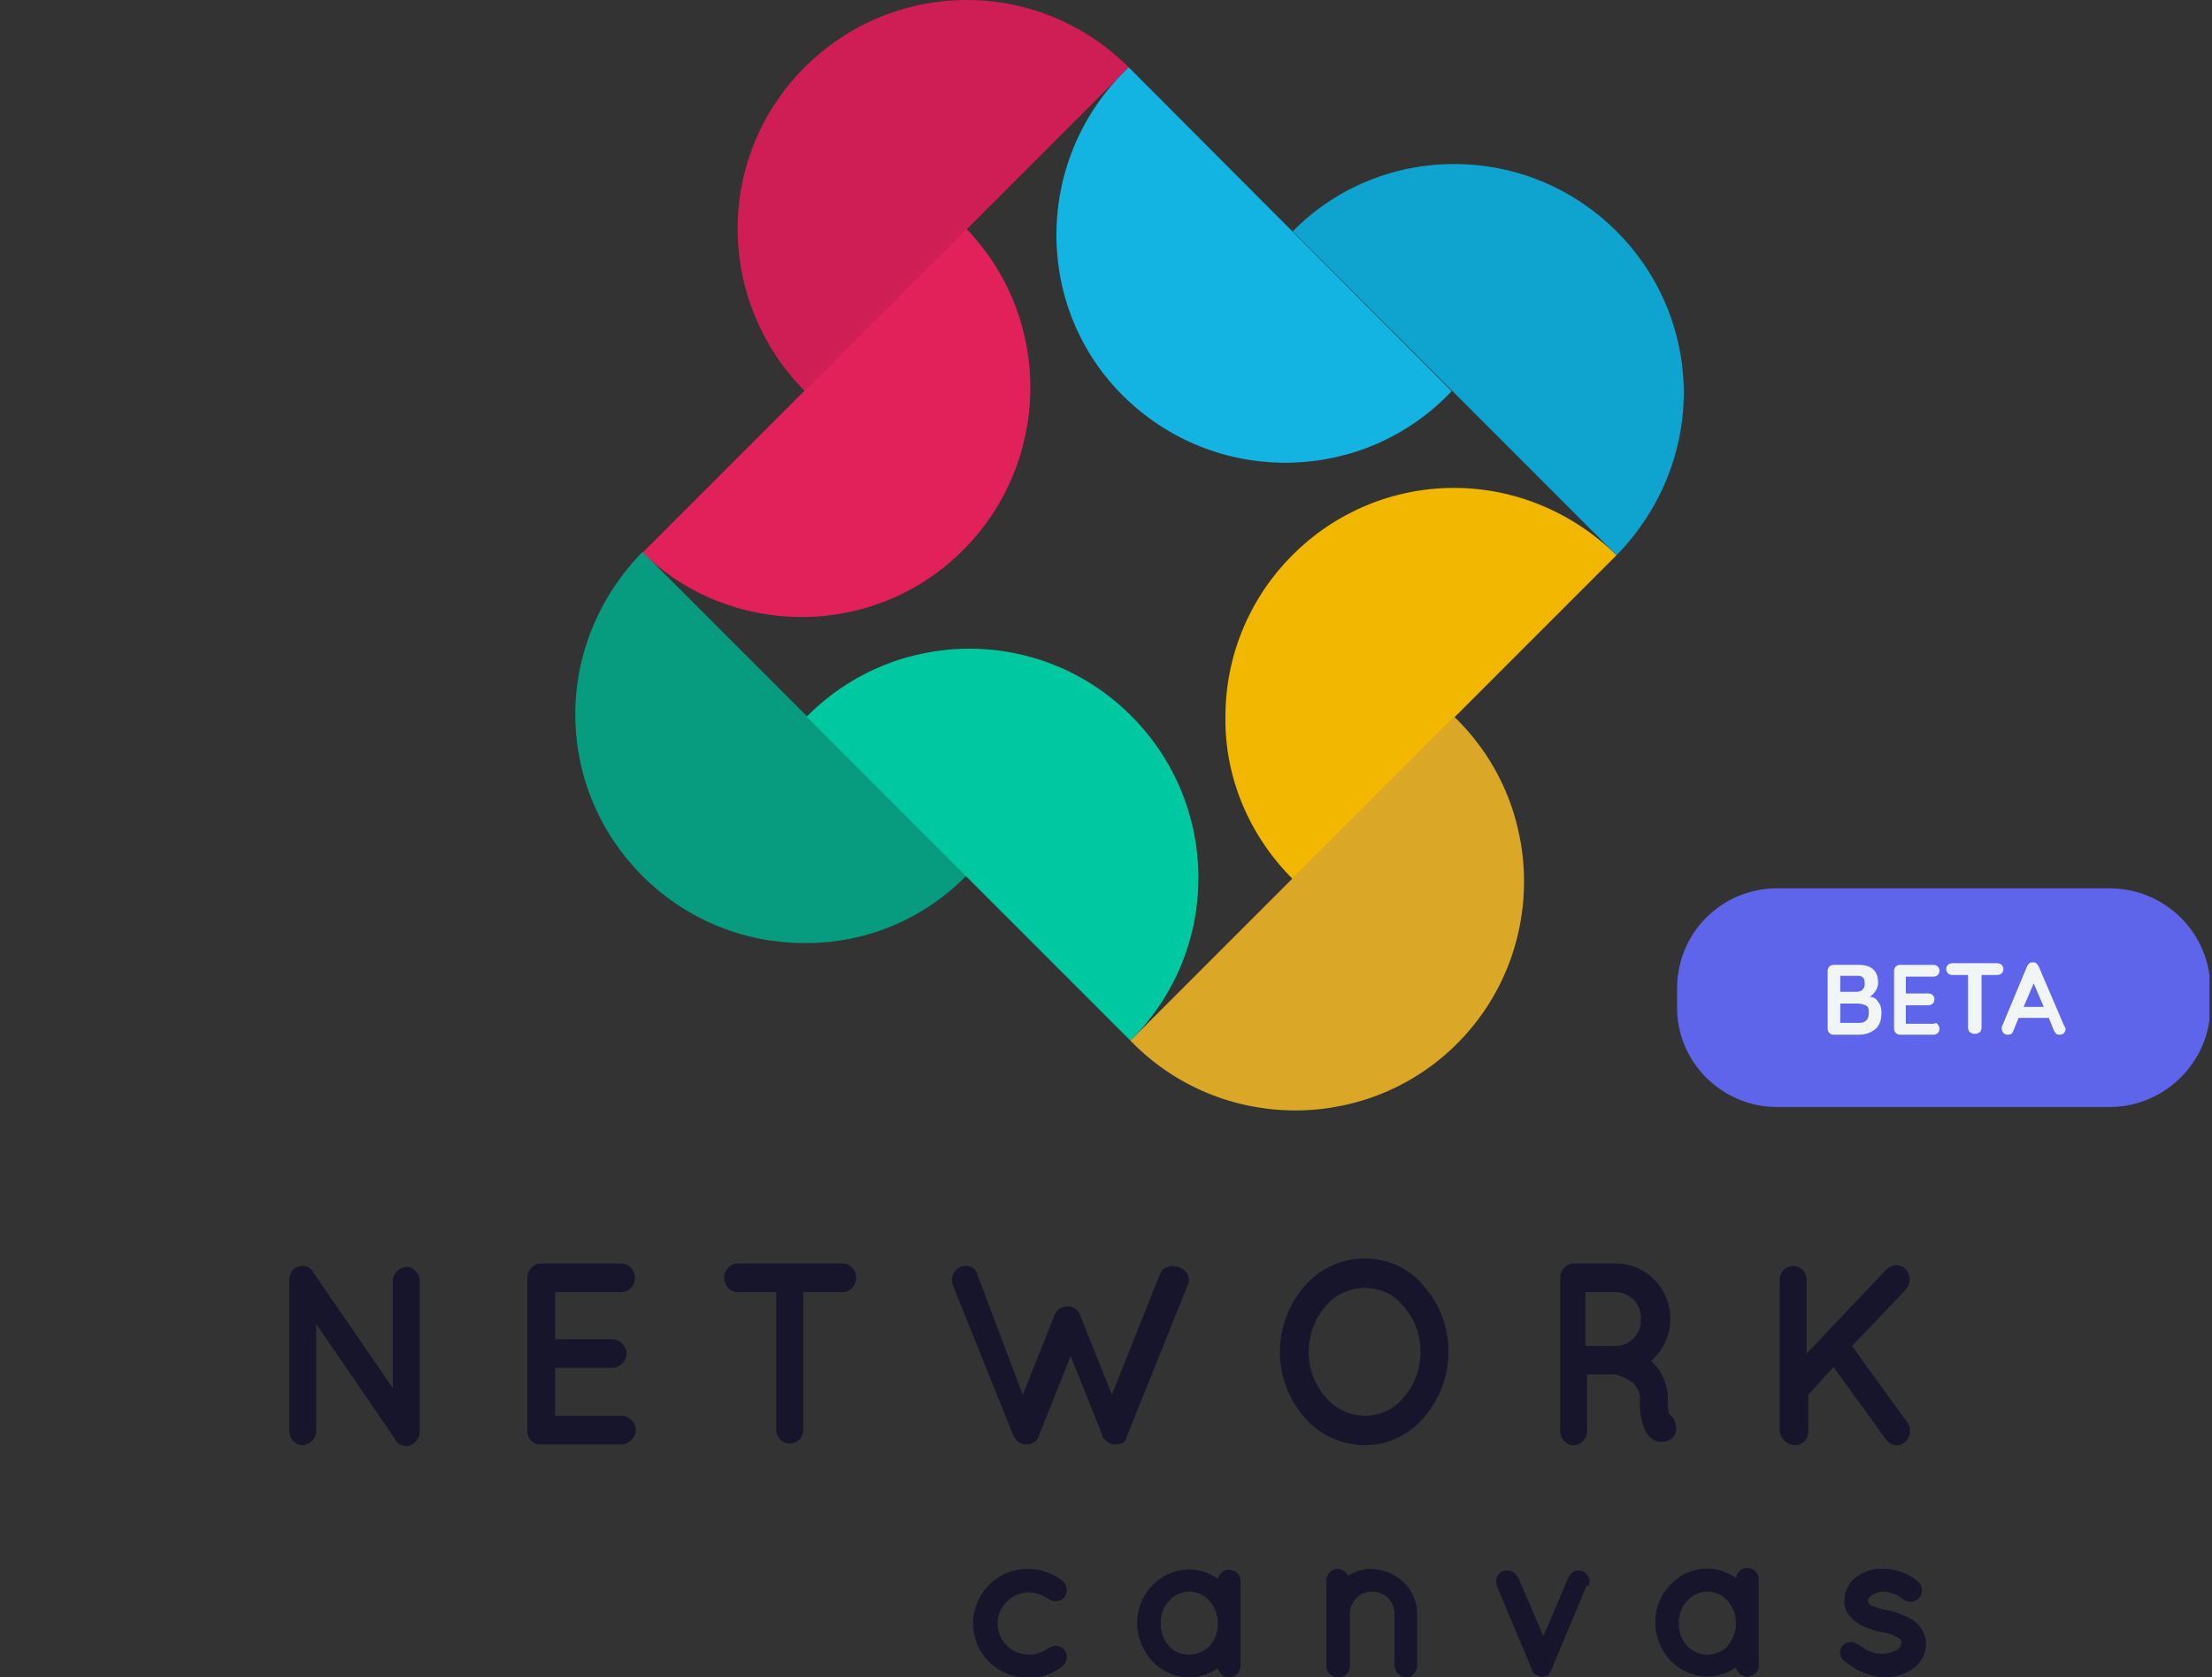<?xml version="1.0" encoding="utf-8"?>
<!-- Generator: Adobe Illustrator 23.0.3, SVG Export Plug-In . SVG Version: 6.00 Build 0)  -->
<svg version="1.1" id="Layer_1" xmlns="http://www.w3.org/2000/svg" xmlns:xlink="http://www.w3.org/1999/xlink" x="0px" y="0px"
	 viewBox="0 0 263 199.4" style="enable-background:new 0 0 263 199.4;" xml:space="preserve">
<rect x="0" y="0" width="263" height="199.4" fill="#333333" stroke="none"/>
<style type="text/css">
	.st0{fill:#CE1E55;}
	.st1{fill:#E2215B;}
	.st2{fill:#079B7F;}
	.st3{fill:#00C9A2;}
	.st4{fill:#F2B700;}
	.st5{fill:#DAA727;}
	.st6{fill:#0FA3CF;}
	.st7{fill:#13B3E2;}
	.st8{fill:#16152B;}
	.st9{fill:none;}
	.st10{clip-path:url(#SVGID_2_);}
	.st11{clip-path:url(#SVGID_4_);}
	.st12{fill:#5E65EA;}
	.st13{enable-background:new    ;}
	.st14{fill:#F2F5F5;}
</style>
<title>NC-Type and Mark Stacked Neg</title>
<g>
	<path class="st0" d="M87.7,27.2C87.7,12.2,99.9,0,115,0c7.2,0,14.1,2.9,19.2,8L95.7,46.5C90.6,41.4,87.7,34.4,87.7,27.2"/>
	<path class="st1" d="M114.9,27.2c10.4,10.8,10.1,28-0.7,38.5c-10.5,10.2-27.3,10.2-37.8,0L114.9,27.2z"/>
	<path class="st2" d="M95.6,112.1c-15,0-27.2-12.2-27.2-27.2c0-7.2,2.9-14.1,8-19.3l38.5,38.5C109.8,109.3,102.8,112.2,95.6,112.1"
		/>
	<path class="st3" d="M95.9,85.2c10.6-10.7,27.8-10.8,38.5-0.2s10.8,27.8,0.2,38.5c-0.1,0.1-0.2,0.2-0.2,0.2L95.9,85.2z"/>
	<path class="st4" d="M145.7,85.2c0-15,12.2-27.2,27.2-27.2c7.2,0,14.1,2.9,19.3,8l-38.5,38.5C148.5,99.3,145.6,92.4,145.7,85.2"/>
	<path class="st5" d="M172.9,85.2c10.8,10.4,11.1,27.7,0.7,38.5c-10.4,10.8-27.7,11.1-38.5,0.7c-0.2-0.2-0.4-0.4-0.7-0.7L172.9,85.2
		z"/>
	<path class="st6" d="M172.9,19.5c15,0,27.2,12.1,27.3,27.1c0,7.3-2.9,14.2-8,19.4l-38.5-38.5C158.7,22.4,165.6,19.5,172.9,19.5"/>
	<path class="st7" d="M172.6,46.5c-10.3,10.9-27.5,11.4-38.5,1.1S122.8,20,133.1,9.1c0.4-0.4,0.7-0.7,1.1-1.1L172.6,46.5z"/>
	<path class="st8" d="M37.6,170.1c0,0.9-0.7,1.6-1.6,1.7c-0.9,0-1.6-0.8-1.6-1.7c0,0,0,0,0,0v-17.9c0-0.5,0.2-1.1,0.6-1.4
		c0.7-0.5,1.7-0.4,2.2,0.3c0,0,0,0,0,0.1l9.5,13.8v-12.7c0-0.9,0.7-1.6,1.6-1.7c0.9,0,1.6,0.8,1.6,1.7v17.9c0,0.9-0.7,1.7-1.6,1.7
		c-0.5,0-0.9-0.2-1.2-0.6c-0.1-0.1-0.1-0.1-0.1-0.2l-9.4-13.7V170.1z"/>
	<path class="st8" d="M62.7,170.1v-18.2c0-0.9,0.7-1.7,1.6-1.7c0,0,0,0,0,0h9.6c0.9,0,1.6,0.8,1.6,1.7c0,0.9-0.7,1.7-1.6,1.7h-7.9
		v5.6h6.8c0.9,0,1.7,0.8,1.7,1.7c0,0.9-0.8,1.7-1.7,1.7h-6.8v5.7h7.9c0.9,0,1.7,0.8,1.7,1.7c0,0.9-0.8,1.7-1.7,1.7h-9.5
		c-0.1,0-0.1,0-0.1,0l0,0C63.4,171.8,62.7,171,62.7,170.1C62.7,170.1,62.7,170.1,62.7,170.1z"/>
	<path class="st8" d="M100.2,153.6h-4.7v16.4c0,0.9-0.7,1.6-1.6,1.6s-1.6-0.7-1.6-1.6v-16.4h-4.6c-0.9,0-1.6-0.8-1.6-1.7
		c0-0.9,0.7-1.7,1.6-1.7c0,0,0,0,0,0h12.5c0.9,0,1.6,0.8,1.6,1.7C101.8,152.8,101.1,153.6,100.2,153.6z"/>
	<path class="st8" d="M141.2,152.8l-7.2,17.9c0,0.1-0.1,0.2-0.1,0.3l0,0c0,0.1-0.1,0.1-0.1,0.2c0,0.1,0,0.1,0,0.1
		c-0.1,0-0.1,0.1-0.2,0.1l0,0c-0.1,0.1-0.1,0.2-0.3,0.2l0,0l0,0c-0.1,0-0.2,0-0.2,0.1H133c-0.1,0-0.2,0-0.3,0c-0.1,0-0.2,0-0.3,0
		h-0.1c-0.1,0-0.1-0.1-0.2-0.1c0,0,0,0-0.1,0c-0.1,0-0.2-0.1-0.3-0.2l0,0c-0.1-0.1-0.1-0.1-0.2-0.1c0,0,0-0.1-0.1-0.1
		c0-0.1-0.1-0.1-0.1-0.2c-0.1,0-0.1,0-0.1,0c-0.1-0.1-0.1-0.2-0.1-0.3l-3.8-9.5l-3.8,9.5c0,0.1-0.1,0.2-0.1,0.3l0,0l-0.2,0.2
		c0,0.1,0,0.1,0,0.1c-0.1,0-0.1,0.1-0.2,0.1h-0.1c-0.1,0.1-0.2,0.2-0.2,0.2l0,0l0,0c-0.1,0-0.2,0-0.2,0.1h-0.1c-0.1,0-0.2,0-0.3,0
		c-0.1,0-0.2,0-0.3,0h-0.1c-0.1,0-0.1-0.1-0.2-0.1c0,0,0,0-0.1,0c-0.1,0-0.2-0.1-0.3-0.2l0,0c-0.1-0.1-0.1-0.1-0.2-0.1v-0.1
		c-0.1-0.1-0.1-0.1-0.2-0.2l0,0c-0.1-0.1-0.1-0.2-0.2-0.3l-7.2-17.9c-0.3-0.8,0-1.8,0.9-2.2c0.8-0.3,1.7,0,2,0.8c0,0,0,0.1,0,0.1
		l5.4,14.3l3.8-9.5c0.2-0.6,0.9-1,1.5-1c0.7,0,1.3,0.4,1.5,1l3.8,9.5l5.7-14.3c0.3-0.8,1.2-1.2,2.1-0.9c0,0,0.1,0,0.1,0
		C141.2,151,141.6,151.9,141.2,152.8z"/>
	<path class="st8" d="M169.3,152.9c3.9,4.4,3.9,11.1,0,15.6c-1.8,2.1-4.3,3.3-7,3.3c-2.7,0-5.4-1.2-7.2-3.3
		c-3.9-4.5-3.9-11.1,0-15.6c1.8-2.1,4.4-3.3,7.2-3.3C165,149.6,167.6,150.8,169.3,152.9z M168.9,160.7c0-2-0.7-3.9-2-5.4
		c-1.1-1.4-2.8-2.2-4.6-2.2c-1.8,0-3.6,0.8-4.7,2.2c-1.3,1.5-2,3.4-2,5.4c0,2,0.7,3.9,2,5.4c1.2,1.4,2.9,2.2,4.7,2.2
		c1.8,0,3.5-0.8,4.6-2.2C168.2,164.6,168.9,162.7,168.9,160.7L168.9,160.7z"/>
	<path class="st8" d="M199.2,169.2c0.3,0.9-0.1,1.8-1,2.1c-0.2,0.1-0.4,0.1-0.6,0.1l0,0c-0.4,0-0.8-0.1-1.1-0.3
		c-0.4-0.3-0.7-0.6-0.9-1.1c-0.5-1.2-0.7-2.4-0.6-3.7c0-0.5-0.1-0.9-0.4-1.3c-0.2-0.4-0.5-0.7-0.9-0.9c-0.5-0.3-1.1-0.6-1.6-0.7
		h-3.4v6.7c0,0.9-0.7,1.7-1.6,1.7c-0.9,0-1.6-0.8-1.6-1.7c0,0,0,0,0,0v-18.2c0-0.9,0.7-1.7,1.6-1.7c0,0,0,0,0,0h5.2
		c3.5,0.1,6.3,3,6.3,6.6c0,0,0,0,0,0c0,1.9-0.8,3.7-2.3,5c0.4,0.3,0.7,0.7,1,1.1c0.6,1,1,2.1,1,3.3c0,0.6,0,1.2,0.1,1.8
		C198.7,168.3,199.1,168.7,199.2,169.2z M195.1,156.8c0.1-1.7-1.3-3.2-3-3.2h-3.6v6.4h3.6C193.8,160,195.2,158.5,195.1,156.8z"/>
	<path class="st8" d="M211.6,170.1v-18c0-0.9,0.7-1.6,1.6-1.6s1.6,0.7,1.6,1.6v8.8l9.5-10c0.6-0.6,1.5-0.7,2.2-0.1
		c0,0,0.1,0.1,0.1,0.1c0.6,0.7,0.6,1.7,0,2.4l-6.4,6.7l6.5,9c0.6,0.7,0.5,1.8-0.2,2.4c-0.3,0.3-0.6,0.4-1,0.4
		c-0.5,0-0.9-0.2-1.2-0.6l-6.3-8.7l-3,3.3v4.4c0,0.9-0.7,1.6-1.6,1.6S211.7,171,211.6,170.1L211.6,170.1L211.6,170.1z"/>
	<path class="st8" d="M115.7,193c0-3.6,2.9-6.5,6.5-6.5c1.5,0,2.9,0.5,4.1,1.4c0.6,0.5,0.7,1.3,0.3,1.9c-0.4,0.6-1.3,0.7-1.9,0.3
		c0,0,0,0,0,0c-0.7-0.5-1.6-0.8-2.4-0.8c-2,0-3.7,1.7-3.7,3.7s1.7,3.7,3.7,3.7c0,0,0,0,0,0c0.9,0,1.7-0.3,2.4-0.8
		c0.6-0.4,1.5-0.3,1.9,0.3c0.4,0.6,0.3,1.4-0.3,1.9c-1.2,0.9-2.6,1.4-4.1,1.4C118.6,199.4,115.7,196.6,115.7,193z"/>
	<path class="st8" d="M147.5,193v5c0,0.8-0.6,1.4-1.4,1.4c-0.6,0-1.2-0.5-1.3-1.1c-1,0.7-2.2,1.1-3.4,1.1c-1.7,0-3.2-0.7-4.4-1.9
		c-1.1-1.2-1.8-2.9-1.8-4.5c0-1.7,0.6-3.3,1.8-4.5c2-2.2,5.4-2.6,7.8-0.8c0.1-0.6,0.7-1.1,1.3-1.1c0.8,0,1.4,0.6,1.4,1.4V193z
		 M144.8,193c0-1-0.3-1.9-1-2.7c-0.6-0.7-1.5-1.1-2.4-1.1c-0.9,0-1.8,0.4-2.4,1.1c-0.7,0.7-1,1.7-1,2.7c0,1,0.3,1.9,1,2.7
		c0.6,0.7,1.5,1,2.4,1c0.9,0,1.8-0.4,2.4-1C144.5,194.9,144.8,194,144.8,193z"/>
	<path class="st8" d="M168.5,191.9v6.1c0,0.7-0.6,1.4-1.3,1.4c0,0,0,0,0,0c-0.7,0-1.3-0.6-1.4-1.4v-6.2c0-1.5-1.2-2.6-2.7-2.6
		c-1.4,0-2.6,1.2-2.6,2.6c0,0,0,0,0,0v6.2c0,0.1,0,0.2,0,0.3c-0.1,0.6-0.7,1.1-1.4,1.1c-0.8,0-1.4-0.6-1.4-1.4c0,0,0,0,0,0v-10.1
		c0-0.7,0.6-1.4,1.3-1.4c0,0,0,0,0,0c0.5,0,1,0.3,1.3,0.8c0.8-0.5,1.8-0.8,2.7-0.8C166.1,186.6,168.5,188.9,168.5,191.9z"/>
	<path class="st8" d="M188.6,188.6l-4.2,10c0,0.1-0.1,0.1-0.1,0.2l0,0l-0.1,0.2l0,0c0,0.1-0.1,0.1-0.1,0.1l0,0
		c0,0.1-0.1,0.1-0.2,0.1h-0.1l0,0c-0.1,0-0.1,0-0.2,0.1h-0.1c-0.1,0-0.2,0-0.2,0c-0.1,0-0.2,0-0.2,0H183c-0.1,0-0.1-0.1-0.2-0.1l0,0
		l0,0c-0.1,0-0.1-0.1-0.2-0.1l0,0c-0.1,0-0.1-0.1-0.1-0.1c0,0,0,0-0.1,0c0-0.1-0.1-0.1-0.1-0.2l0,0c-0.1,0-0.1-0.1-0.1-0.2l-4.2-10
		c-0.3-0.7,0-1.5,0.6-1.8c0.7-0.3,1.5,0,1.8,0.6c0,0,0,0.1,0.1,0.1l3,7l3-7c0.3-0.7,1.1-1,1.7-0.7s1,1.1,0.7,1.7l0,0H188.6z"/>
	<path class="st8" d="M209.1,193v5c0,0.8-0.6,1.3-1.4,1.3c-0.6,0-1.2-0.5-1.3-1.1c-1,0.7-2.2,1.1-3.4,1.1c-1.7,0-3.2-0.7-4.4-1.9
		c-1.1-1.2-1.8-2.9-1.8-4.5c0-1.7,0.6-3.3,1.8-4.5c2-2.2,5.4-2.6,7.8-0.8c0.1-0.7,0.7-1.3,1.5-1.2c0.7,0.1,1.3,0.7,1.2,1.5l0,0V193z
		 M206.4,193c0-1-0.3-1.9-1-2.7c-0.6-0.7-1.5-1.1-2.4-1.1c-0.9,0-1.8,0.4-2.4,1.1c-0.7,0.7-1,1.7-1,2.7c0,1,0.3,1.9,1,2.7
		c0.6,0.6,1.5,1,2.4,1c0.9,0,1.8-0.4,2.4-1C206,194.9,206.4,194,206.4,193z"/>
	<path class="st8" d="M219,195.7c0.5-0.6,1.3-0.7,1.9-0.2c0,0,0,0,0.1,0c0.8,0.7,1.8,1.1,2.8,1.1c0.6,0,1.2-0.2,1.8-0.5
		c0.3-0.2,0.4-0.5,0.5-0.8c0-0.1,0-0.2-0.1-0.3c0-0.1-0.1-0.2-0.3-0.3c-0.6-0.4-1.3-0.6-2-0.7l0,0c-0.8-0.1-1.5-0.4-2.2-0.7
		c-0.7-0.3-1.3-0.8-1.8-1.5c-0.3-0.5-0.5-1-0.4-1.6c0-1.1,0.6-2.2,1.5-2.8c0.9-0.6,2-1,3.2-0.9c1.4,0,2.8,0.5,3.9,1.4
		c0.6,0.4,0.8,1.3,0.4,1.9c-0.4,0.6-1.3,0.8-1.9,0.4c0,0,0,0,0,0c-0.7-0.6-1.5-0.9-2.4-1c-0.6,0-1.1,0.2-1.5,0.5
		c-0.2,0.1-0.4,0.3-0.4,0.6c0,0.1,0,0.1,0,0.2c0.1,0.1,0.2,0.2,0.3,0.3c0.6,0.3,1.2,0.5,1.9,0.6l0,0l0,0c0.8,0.1,1.6,0.4,2.4,0.8
		c0.7,0.3,1.4,0.8,1.8,1.5c0.3,0.5,0.5,1.1,0.5,1.7c0,1.2-0.6,2.3-1.6,3c-1,0.7-2.2,1-3.3,1c-1.7-0.1-3.3-0.7-4.6-1.8
		C218.7,197.1,218.6,196.3,219,195.7z"/>
	<rect id="Frame" class="st9" width="263" height="199.4"/>
</g>
<g id="Beta">
	<g id="BetaTab">
		<g>
			<defs>
				<rect id="SVGID_1_" x="199.3" y="105.6" width="63.4" height="26"/>
			</defs>
			<clipPath id="SVGID_2_">
				<use xlink:href="#SVGID_1_"  style="overflow:visible;"/>
			</clipPath>
			<g class="st10">
				<g>
					<defs>
						<rect id="SVGID_3_" x="199.3" y="105.6" width="63.4" height="26"/>
					</defs>
					<clipPath id="SVGID_4_">
						<use xlink:href="#SVGID_3_"  style="overflow:visible;"/>
					</clipPath>
					<g class="st11">
						<path class="st12" d="M250.8,131.6h-39.5c-6.6,0-12-5.4-11.9-12v-2.1c0-6.6,5.3-11.9,11.9-11.9c0,0,0,0,0,0h39.5
							c6.6,0,12,5.3,12,11.9c0,0,0,0,0,0.1v2.1C262.8,126.2,257.4,131.6,250.8,131.6"/>
					</g>
				</g>
				<g class="st13">
					<path class="st14" d="M223.3,119.1c0.3,0.3,0.4,0.8,0.4,1.3c0,1-0.3,1.6-0.8,2c-0.5,0.4-1.2,0.6-1.9,0.6h-3
						c-0.2,0-0.4-0.1-0.5-0.2c-0.1-0.1-0.2-0.3-0.2-0.5v-6.9c0-0.2,0.1-0.4,0.2-0.5c0.1-0.1,0.3-0.2,0.5-0.2h3
						c1.5,0,2.3,0.7,2.3,2.1c0,0.4-0.1,0.7-0.3,1c-0.2,0.3-0.4,0.5-0.7,0.7C222.7,118.5,223.1,118.7,223.3,119.1z M221.5,116.2
						c-0.2-0.2-0.4-0.2-0.7-0.2h-2v1.9h2c0.2,0,0.5-0.1,0.6-0.2c0.2-0.2,0.3-0.4,0.3-0.6C221.7,116.6,221.7,116.4,221.5,116.2z
						 M221.9,121.3c0.2-0.2,0.3-0.5,0.3-0.9c0-0.5-0.1-0.8-0.4-0.9c-0.2-0.1-0.6-0.2-0.9-0.2h-2.1v2.3h2.2
						C221.4,121.6,221.7,121.5,221.9,121.3z"/>
					<path class="st14" d="M230.4,121.8c0.1,0.1,0.2,0.3,0.2,0.5c0,0.2-0.1,0.4-0.2,0.5c-0.1,0.1-0.3,0.2-0.5,0.2h-4
						c-0.2,0-0.4-0.1-0.5-0.2c-0.1-0.1-0.2-0.3-0.2-0.5v-6.9c0-0.2,0.1-0.4,0.2-0.5c0.1-0.1,0.3-0.2,0.5-0.2h4
						c0.2,0,0.4,0.1,0.5,0.2c0.1,0.1,0.2,0.3,0.2,0.5c0,0.2-0.1,0.4-0.2,0.5c-0.1,0.1-0.3,0.2-0.5,0.2h-3.3v2h2.7
						c0.2,0,0.4,0.1,0.5,0.2c0.1,0.1,0.2,0.3,0.2,0.5c0,0.2-0.1,0.4-0.2,0.5c-0.1,0.1-0.3,0.2-0.5,0.2h-2.7v2.2h3.3
						C230.1,121.6,230.3,121.6,230.4,121.8z"/>
				</g>
				<g class="st13">
					<path class="st14" d="M238,114.7c0.1,0.1,0.2,0.3,0.2,0.5s-0.1,0.4-0.2,0.5s-0.3,0.2-0.5,0.2h-1.9v6.3c0,0.2-0.1,0.4-0.2,0.5
						c-0.2,0.1-0.3,0.2-0.6,0.2s-0.4-0.1-0.6-0.2c-0.1-0.1-0.2-0.3-0.2-0.5v-6.3h-1.9c-0.2,0-0.4-0.1-0.5-0.2
						c-0.1-0.1-0.2-0.3-0.2-0.5c0-0.2,0.1-0.4,0.2-0.5s0.3-0.2,0.5-0.2h5.3C237.7,114.5,237.9,114.6,238,114.7z"/>
				</g>
				<g class="st13">
					<path class="st14" d="M245.6,122.3c0,0.2-0.1,0.4-0.2,0.5s-0.3,0.2-0.5,0.2c-0.1,0-0.3,0-0.4-0.1c-0.1-0.1-0.2-0.2-0.3-0.4
						l-0.6-1.5H240l-0.6,1.5c-0.1,0.2-0.1,0.3-0.3,0.4c-0.1,0.1-0.2,0.1-0.4,0.1c-0.2,0-0.4-0.1-0.5-0.2c-0.1-0.1-0.2-0.3-0.2-0.5
						c0-0.1,0-0.1,0-0.2l3-7.2c0.1-0.2,0.2-0.3,0.3-0.4s0.3-0.1,0.4-0.1c0.1,0,0.3,0,0.4,0.1s0.2,0.2,0.3,0.4l3,7
						C245.5,122.1,245.6,122.2,245.6,122.3z M240.6,119.7h2.4l-1.2-2.8L240.6,119.7z"/>
				</g>
			</g>
		</g>
	</g>
</g>
</svg>
